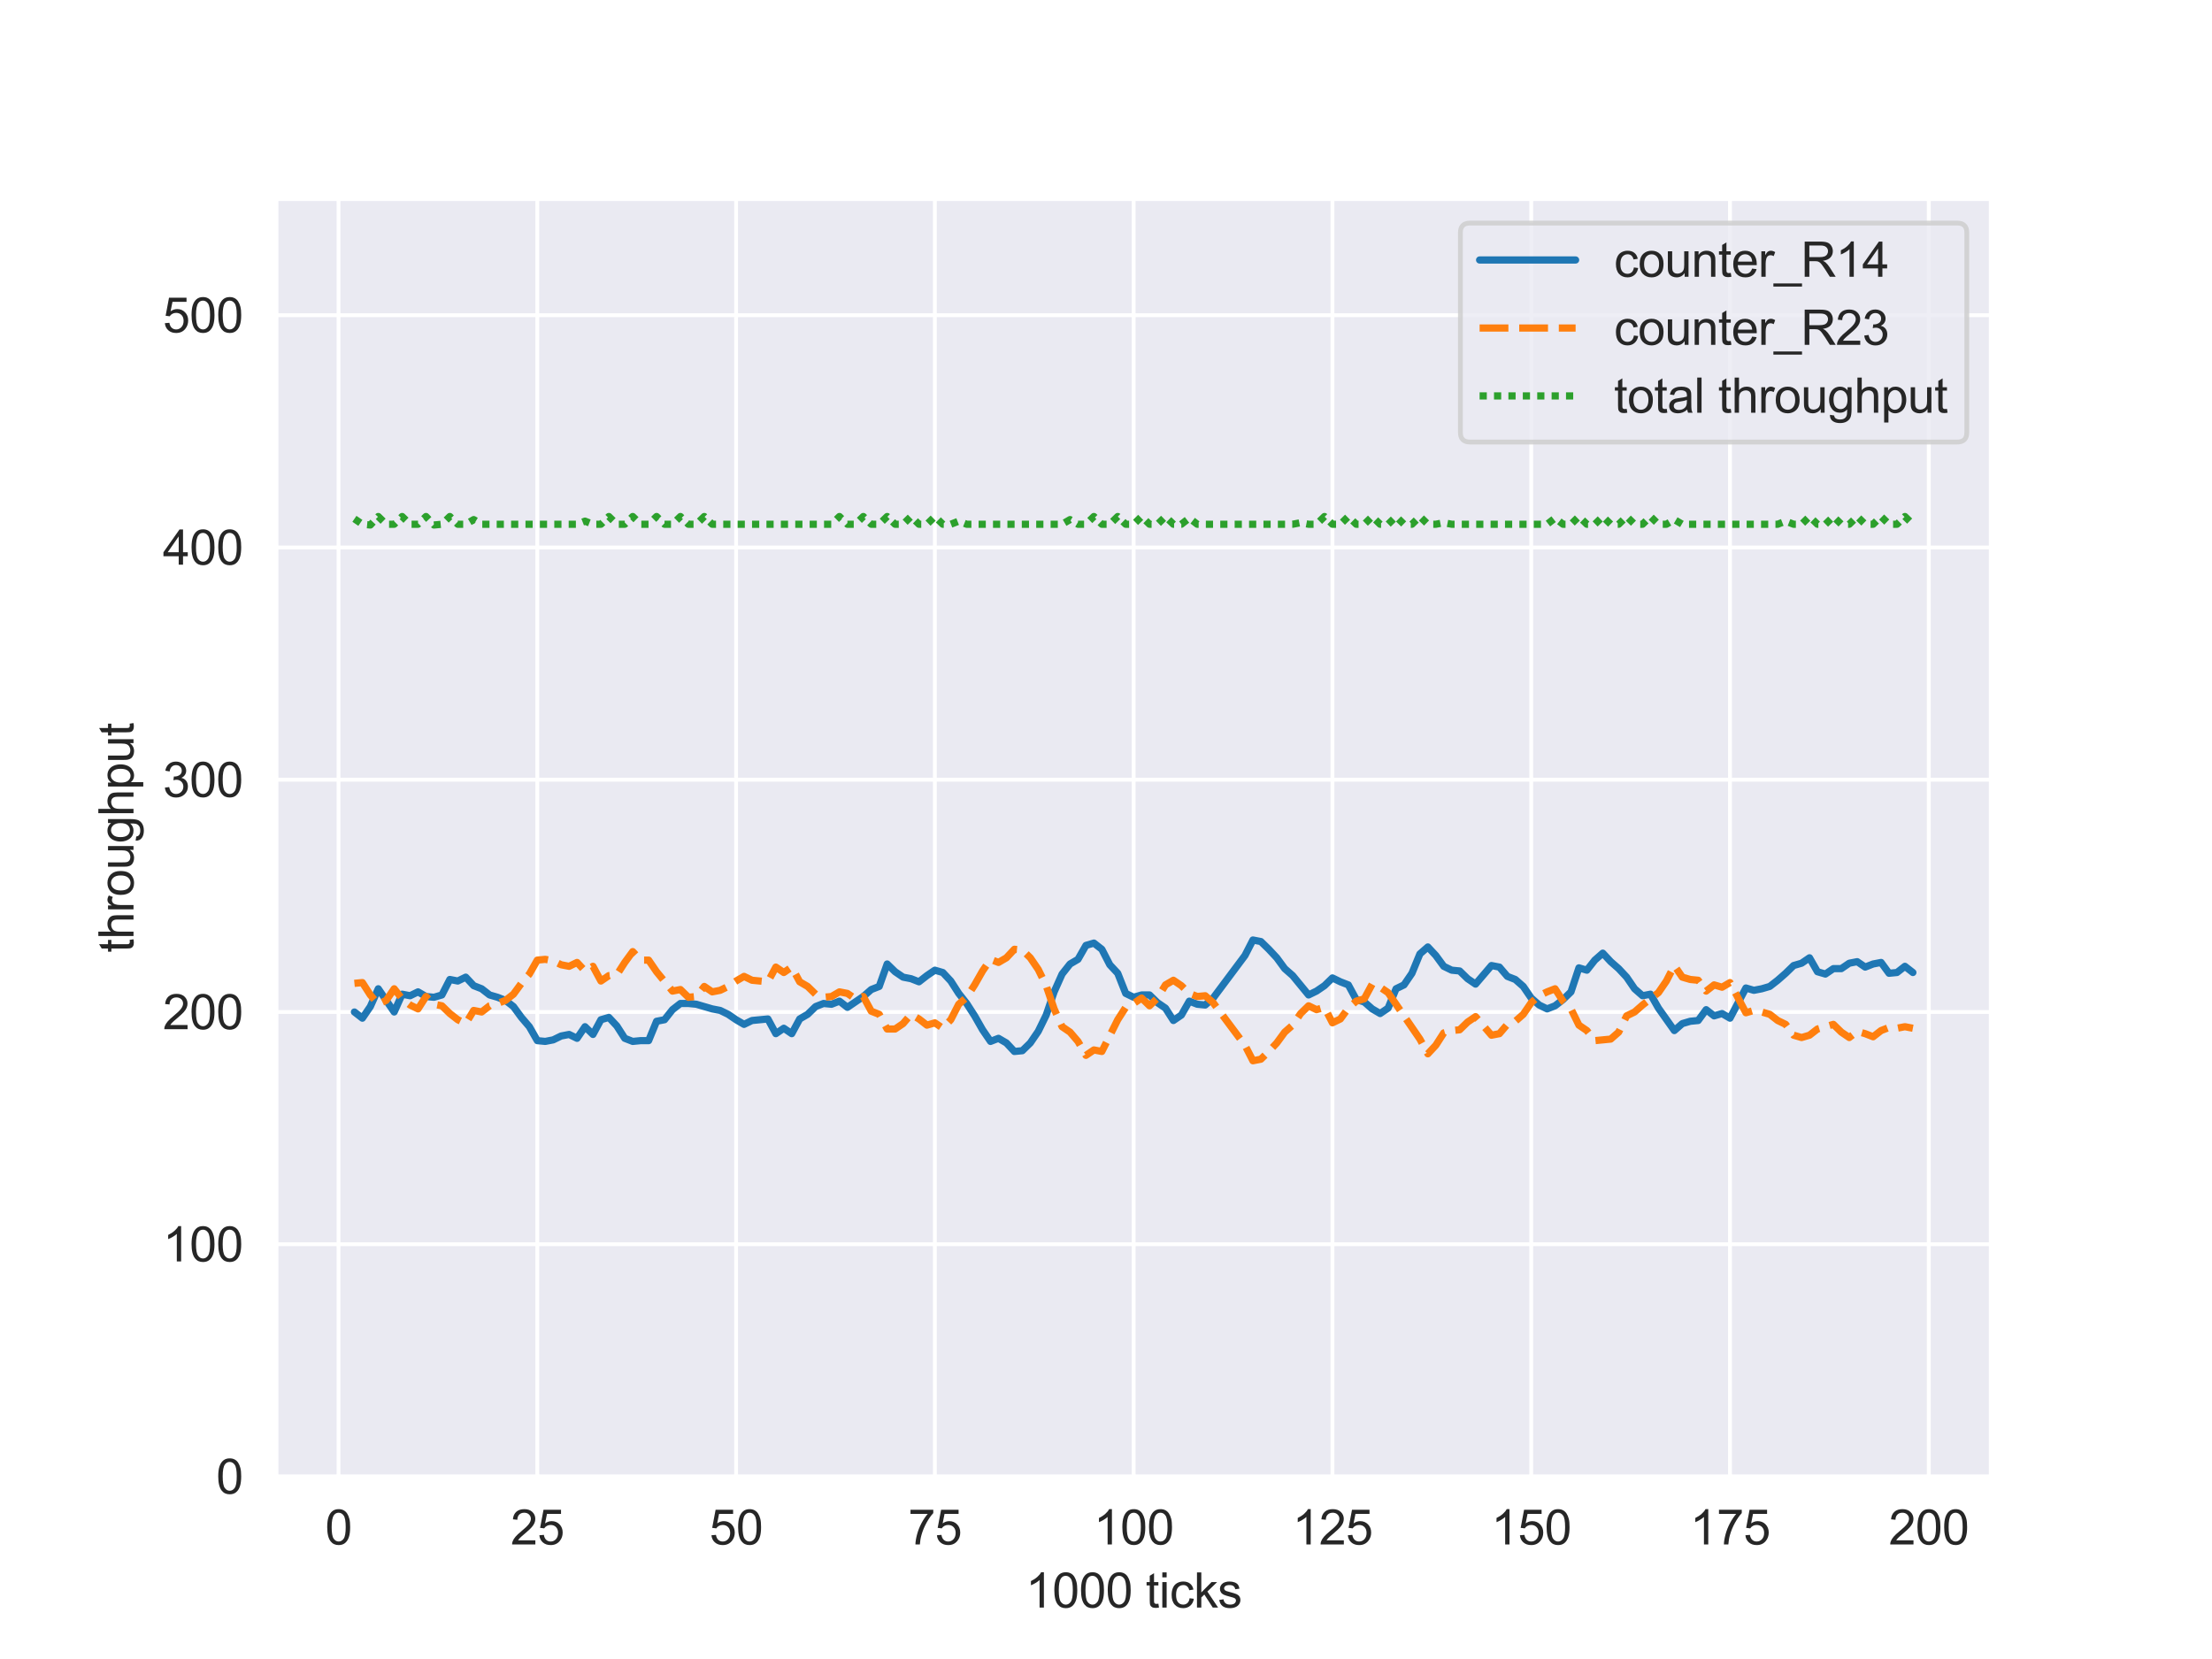 <?xml version="1.0" encoding="utf-8" standalone="no"?>
<!DOCTYPE svg PUBLIC "-//W3C//DTD SVG 1.1//EN"
  "http://www.w3.org/Graphics/SVG/1.1/DTD/svg11.dtd">
<svg xmlns:xlink="http://www.w3.org/1999/xlink" width="460.8pt" height="345.6pt" viewBox="0 0 460.8 345.6" xmlns="http://www.w3.org/2000/svg" version="1.1">
 <defs>
  <style type="text/css">*{stroke-linejoin: round; stroke-linecap: butt}</style>
 </defs>
 <g id="figure_1">
  <g id="patch_1">
   <path d="M 0 345.6 
L 460.8 345.6 
L 460.8 0 
L 0 0 
z
" style="fill: #ffffff"/>
  </g>
  <g id="axes_1">
   <g id="patch_2">
    <path d="M 57.6 307.584 
L 414.72 307.584 
L 414.72 41.472 
L 57.6 41.472 
z
" style="fill: #eaeaf2"/>
   </g>
   <g id="matplotlib.axis_1">
    <g id="xtick_1">
     <g id="line2d_1">
      <path d="M 70.52 307.584 
L 70.52 41.472 
" clip-path="url(#p581c835468)" style="fill: none; stroke: #ffffff; stroke-width: 0.8; stroke-linecap: round"/>
     </g>
     <g id="text_1">
      <!-- 0 -->
      <g style="fill: #262626" transform="translate(67.739 321.742) scale(0.1 -0.1)">
       <defs>
        <path id="ArialMT-30" d="M 266 2259 
Q 266 3072 433 3567 
Q 600 4063 929 4331 
Q 1259 4600 1759 4600 
Q 2128 4600 2406 4451 
Q 2684 4303 2865 4023 
Q 3047 3744 3150 3342 
Q 3253 2941 3253 2259 
Q 3253 1453 3087 958 
Q 2922 463 2592 192 
Q 2263 -78 1759 -78 
Q 1097 -78 719 397 
Q 266 969 266 2259 
z
M 844 2259 
Q 844 1131 1108 757 
Q 1372 384 1759 384 
Q 2147 384 2411 759 
Q 2675 1134 2675 2259 
Q 2675 3391 2411 3762 
Q 2147 4134 1753 4134 
Q 1366 4134 1134 3806 
Q 844 3388 844 2259 
z
" transform="scale(0.016)"/>
       </defs>
       <use xlink:href="#ArialMT-30"/>
      </g>
     </g>
    </g>
    <g id="xtick_2">
     <g id="line2d_2">
      <path d="M 111.93 307.584 
L 111.93 41.472 
" clip-path="url(#p581c835468)" style="fill: none; stroke: #ffffff; stroke-width: 0.8; stroke-linecap: round"/>
     </g>
     <g id="text_2">
      <!-- 25 -->
      <g style="fill: #262626" transform="translate(106.369 321.742) scale(0.1 -0.1)">
       <defs>
        <path id="ArialMT-32" d="M 3222 541 
L 3222 0 
L 194 0 
Q 188 203 259 391 
Q 375 700 629 1000 
Q 884 1300 1366 1694 
Q 2113 2306 2375 2664 
Q 2638 3022 2638 3341 
Q 2638 3675 2398 3904 
Q 2159 4134 1775 4134 
Q 1369 4134 1125 3890 
Q 881 3647 878 3216 
L 300 3275 
Q 359 3922 746 4261 
Q 1134 4600 1788 4600 
Q 2447 4600 2831 4234 
Q 3216 3869 3216 3328 
Q 3216 3053 3103 2787 
Q 2991 2522 2730 2228 
Q 2469 1934 1863 1422 
Q 1356 997 1212 845 
Q 1069 694 975 541 
L 3222 541 
z
" transform="scale(0.016)"/>
        <path id="ArialMT-35" d="M 266 1200 
L 856 1250 
Q 922 819 1161 601 
Q 1400 384 1738 384 
Q 2144 384 2425 690 
Q 2706 997 2706 1503 
Q 2706 1984 2436 2262 
Q 2166 2541 1728 2541 
Q 1456 2541 1237 2417 
Q 1019 2294 894 2097 
L 366 2166 
L 809 4519 
L 3088 4519 
L 3088 3981 
L 1259 3981 
L 1013 2750 
Q 1425 3038 1878 3038 
Q 2478 3038 2890 2622 
Q 3303 2206 3303 1553 
Q 3303 931 2941 478 
Q 2500 -78 1738 -78 
Q 1113 -78 717 272 
Q 322 622 266 1200 
z
" transform="scale(0.016)"/>
       </defs>
       <use xlink:href="#ArialMT-32"/>
       <use xlink:href="#ArialMT-35" x="55.615"/>
      </g>
     </g>
    </g>
    <g id="xtick_3">
     <g id="line2d_3">
      <path d="M 153.34 307.584 
L 153.34 41.472 
" clip-path="url(#p581c835468)" style="fill: none; stroke: #ffffff; stroke-width: 0.8; stroke-linecap: round"/>
     </g>
     <g id="text_3">
      <!-- 50 -->
      <g style="fill: #262626" transform="translate(147.779 321.742) scale(0.1 -0.1)">
       <use xlink:href="#ArialMT-35"/>
       <use xlink:href="#ArialMT-30" x="55.615"/>
      </g>
     </g>
    </g>
    <g id="xtick_4">
     <g id="line2d_4">
      <path d="M 194.75 307.584 
L 194.75 41.472 
" clip-path="url(#p581c835468)" style="fill: none; stroke: #ffffff; stroke-width: 0.8; stroke-linecap: round"/>
     </g>
     <g id="text_4">
      <!-- 75 -->
      <g style="fill: #262626" transform="translate(189.189 321.742) scale(0.1 -0.1)">
       <defs>
        <path id="ArialMT-37" d="M 303 3981 
L 303 4522 
L 3269 4522 
L 3269 4084 
Q 2831 3619 2401 2847 
Q 1972 2075 1738 1259 
Q 1569 684 1522 0 
L 944 0 
Q 953 541 1156 1306 
Q 1359 2072 1739 2783 
Q 2119 3494 2547 3981 
L 303 3981 
z
" transform="scale(0.016)"/>
       </defs>
       <use xlink:href="#ArialMT-37"/>
       <use xlink:href="#ArialMT-35" x="55.615"/>
      </g>
     </g>
    </g>
    <g id="xtick_5">
     <g id="line2d_5">
      <path d="M 236.16 307.584 
L 236.16 41.472 
" clip-path="url(#p581c835468)" style="fill: none; stroke: #ffffff; stroke-width: 0.8; stroke-linecap: round"/>
     </g>
     <g id="text_5">
      <!-- 100 -->
      <g style="fill: #262626" transform="translate(227.819 321.742) scale(0.1 -0.1)">
       <defs>
        <path id="ArialMT-31" d="M 2384 0 
L 1822 0 
L 1822 3584 
Q 1619 3391 1289 3197 
Q 959 3003 697 2906 
L 697 3450 
Q 1169 3672 1522 3987 
Q 1875 4303 2022 4600 
L 2384 4600 
L 2384 0 
z
" transform="scale(0.016)"/>
       </defs>
       <use xlink:href="#ArialMT-31"/>
       <use xlink:href="#ArialMT-30" x="55.615"/>
       <use xlink:href="#ArialMT-30" x="111.23"/>
      </g>
     </g>
    </g>
    <g id="xtick_6">
     <g id="line2d_6">
      <path d="M 277.57 307.584 
L 277.57 41.472 
" clip-path="url(#p581c835468)" style="fill: none; stroke: #ffffff; stroke-width: 0.8; stroke-linecap: round"/>
     </g>
     <g id="text_6">
      <!-- 125 -->
      <g style="fill: #262626" transform="translate(269.229 321.742) scale(0.1 -0.1)">
       <use xlink:href="#ArialMT-31"/>
       <use xlink:href="#ArialMT-32" x="55.615"/>
       <use xlink:href="#ArialMT-35" x="111.23"/>
      </g>
     </g>
    </g>
    <g id="xtick_7">
     <g id="line2d_7">
      <path d="M 318.98 307.584 
L 318.98 41.472 
" clip-path="url(#p581c835468)" style="fill: none; stroke: #ffffff; stroke-width: 0.8; stroke-linecap: round"/>
     </g>
     <g id="text_7">
      <!-- 150 -->
      <g style="fill: #262626" transform="translate(310.639 321.742) scale(0.1 -0.1)">
       <use xlink:href="#ArialMT-31"/>
       <use xlink:href="#ArialMT-35" x="55.615"/>
       <use xlink:href="#ArialMT-30" x="111.23"/>
      </g>
     </g>
    </g>
    <g id="xtick_8">
     <g id="line2d_8">
      <path d="M 360.39 307.584 
L 360.39 41.472 
" clip-path="url(#p581c835468)" style="fill: none; stroke: #ffffff; stroke-width: 0.8; stroke-linecap: round"/>
     </g>
     <g id="text_8">
      <!-- 175 -->
      <g style="fill: #262626" transform="translate(352.049 321.742) scale(0.1 -0.1)">
       <use xlink:href="#ArialMT-31"/>
       <use xlink:href="#ArialMT-37" x="55.615"/>
       <use xlink:href="#ArialMT-35" x="111.23"/>
      </g>
     </g>
    </g>
    <g id="xtick_9">
     <g id="line2d_9">
      <path d="M 401.8 307.584 
L 401.8 41.472 
" clip-path="url(#p581c835468)" style="fill: none; stroke: #ffffff; stroke-width: 0.8; stroke-linecap: round"/>
     </g>
     <g id="text_9">
      <!-- 200 -->
      <g style="fill: #262626" transform="translate(393.459 321.742) scale(0.1 -0.1)">
       <use xlink:href="#ArialMT-32"/>
       <use xlink:href="#ArialMT-30" x="55.615"/>
       <use xlink:href="#ArialMT-30" x="111.23"/>
      </g>
     </g>
    </g>
    <g id="text_10">
     <!-- 1000 ticks -->
     <g style="fill: #262626" transform="translate(213.649 334.887) scale(0.1 -0.1)">
      <defs>
       <path id="ArialMT-20" transform="scale(0.016)"/>
       <path id="ArialMT-74" d="M 1650 503 
L 1731 6 
Q 1494 -44 1306 -44 
Q 1000 -44 831 53 
Q 663 150 594 308 
Q 525 466 525 972 
L 525 2881 
L 113 2881 
L 113 3319 
L 525 3319 
L 525 4141 
L 1084 4478 
L 1084 3319 
L 1650 3319 
L 1650 2881 
L 1084 2881 
L 1084 941 
Q 1084 700 1114 631 
Q 1144 563 1211 522 
Q 1278 481 1403 481 
Q 1497 481 1650 503 
z
" transform="scale(0.016)"/>
       <path id="ArialMT-69" d="M 425 3934 
L 425 4581 
L 988 4581 
L 988 3934 
L 425 3934 
z
M 425 0 
L 425 3319 
L 988 3319 
L 988 0 
L 425 0 
z
" transform="scale(0.016)"/>
       <path id="ArialMT-63" d="M 2588 1216 
L 3141 1144 
Q 3050 572 2676 248 
Q 2303 -75 1759 -75 
Q 1078 -75 664 370 
Q 250 816 250 1647 
Q 250 2184 428 2587 
Q 606 2991 970 3192 
Q 1334 3394 1763 3394 
Q 2303 3394 2647 3120 
Q 2991 2847 3088 2344 
L 2541 2259 
Q 2463 2594 2264 2762 
Q 2066 2931 1784 2931 
Q 1359 2931 1093 2626 
Q 828 2322 828 1663 
Q 828 994 1084 691 
Q 1341 388 1753 388 
Q 2084 388 2306 591 
Q 2528 794 2588 1216 
z
" transform="scale(0.016)"/>
       <path id="ArialMT-6b" d="M 425 0 
L 425 4581 
L 988 4581 
L 988 1969 
L 2319 3319 
L 3047 3319 
L 1778 2088 
L 3175 0 
L 2481 0 
L 1384 1697 
L 988 1316 
L 988 0 
L 425 0 
z
" transform="scale(0.016)"/>
       <path id="ArialMT-73" d="M 197 991 
L 753 1078 
Q 800 744 1014 566 
Q 1228 388 1613 388 
Q 2000 388 2187 545 
Q 2375 703 2375 916 
Q 2375 1106 2209 1216 
Q 2094 1291 1634 1406 
Q 1016 1563 777 1677 
Q 538 1791 414 1992 
Q 291 2194 291 2438 
Q 291 2659 392 2848 
Q 494 3038 669 3163 
Q 800 3259 1026 3326 
Q 1253 3394 1513 3394 
Q 1903 3394 2198 3281 
Q 2494 3169 2634 2976 
Q 2775 2784 2828 2463 
L 2278 2388 
Q 2241 2644 2061 2787 
Q 1881 2931 1553 2931 
Q 1166 2931 1000 2803 
Q 834 2675 834 2503 
Q 834 2394 903 2306 
Q 972 2216 1119 2156 
Q 1203 2125 1616 2013 
Q 2213 1853 2448 1751 
Q 2684 1650 2818 1456 
Q 2953 1263 2953 975 
Q 2953 694 2789 445 
Q 2625 197 2315 61 
Q 2006 -75 1616 -75 
Q 969 -75 630 194 
Q 291 463 197 991 
z
" transform="scale(0.016)"/>
      </defs>
      <use xlink:href="#ArialMT-31"/>
      <use xlink:href="#ArialMT-30" x="55.615"/>
      <use xlink:href="#ArialMT-30" x="111.23"/>
      <use xlink:href="#ArialMT-30" x="166.846"/>
      <use xlink:href="#ArialMT-20" x="222.461"/>
      <use xlink:href="#ArialMT-74" x="250.244"/>
      <use xlink:href="#ArialMT-69" x="278.027"/>
      <use xlink:href="#ArialMT-63" x="300.244"/>
      <use xlink:href="#ArialMT-6b" x="350.244"/>
      <use xlink:href="#ArialMT-73" x="400.244"/>
     </g>
    </g>
   </g>
   <g id="matplotlib.axis_2">
    <g id="ytick_1">
     <g id="line2d_10">
      <path d="M 57.6 307.584 
L 414.72 307.584 
" clip-path="url(#p581c835468)" style="fill: none; stroke: #ffffff; stroke-width: 0.8; stroke-linecap: round"/>
     </g>
     <g id="text_11">
      <!-- 0 -->
      <g style="fill: #262626" transform="translate(45.039 311.163) scale(0.1 -0.1)">
       <use xlink:href="#ArialMT-30"/>
      </g>
     </g>
    </g>
    <g id="ytick_2">
     <g id="line2d_11">
      <path d="M 57.6 259.2 
L 414.72 259.2 
" clip-path="url(#p581c835468)" style="fill: none; stroke: #ffffff; stroke-width: 0.8; stroke-linecap: round"/>
     </g>
     <g id="text_12">
      <!-- 100 -->
      <g style="fill: #262626" transform="translate(33.917 262.779) scale(0.1 -0.1)">
       <use xlink:href="#ArialMT-31"/>
       <use xlink:href="#ArialMT-30" x="55.615"/>
       <use xlink:href="#ArialMT-30" x="111.23"/>
      </g>
     </g>
    </g>
    <g id="ytick_3">
     <g id="line2d_12">
      <path d="M 57.6 210.816 
L 414.72 210.816 
" clip-path="url(#p581c835468)" style="fill: none; stroke: #ffffff; stroke-width: 0.8; stroke-linecap: round"/>
     </g>
     <g id="text_13">
      <!-- 200 -->
      <g style="fill: #262626" transform="translate(33.917 214.395) scale(0.1 -0.1)">
       <use xlink:href="#ArialMT-32"/>
       <use xlink:href="#ArialMT-30" x="55.615"/>
       <use xlink:href="#ArialMT-30" x="111.23"/>
      </g>
     </g>
    </g>
    <g id="ytick_4">
     <g id="line2d_13">
      <path d="M 57.6 162.432 
L 414.72 162.432 
" clip-path="url(#p581c835468)" style="fill: none; stroke: #ffffff; stroke-width: 0.8; stroke-linecap: round"/>
     </g>
     <g id="text_14">
      <!-- 300 -->
      <g style="fill: #262626" transform="translate(33.917 166.011) scale(0.1 -0.1)">
       <defs>
        <path id="ArialMT-33" d="M 269 1209 
L 831 1284 
Q 928 806 1161 595 
Q 1394 384 1728 384 
Q 2125 384 2398 659 
Q 2672 934 2672 1341 
Q 2672 1728 2419 1979 
Q 2166 2231 1775 2231 
Q 1616 2231 1378 2169 
L 1441 2663 
Q 1497 2656 1531 2656 
Q 1891 2656 2178 2843 
Q 2466 3031 2466 3422 
Q 2466 3731 2256 3934 
Q 2047 4138 1716 4138 
Q 1388 4138 1169 3931 
Q 950 3725 888 3313 
L 325 3413 
Q 428 3978 793 4289 
Q 1159 4600 1703 4600 
Q 2078 4600 2393 4439 
Q 2709 4278 2876 4000 
Q 3044 3722 3044 3409 
Q 3044 3113 2884 2869 
Q 2725 2625 2413 2481 
Q 2819 2388 3044 2092 
Q 3269 1797 3269 1353 
Q 3269 753 2831 336 
Q 2394 -81 1725 -81 
Q 1122 -81 723 278 
Q 325 638 269 1209 
z
" transform="scale(0.016)"/>
       </defs>
       <use xlink:href="#ArialMT-33"/>
       <use xlink:href="#ArialMT-30" x="55.615"/>
       <use xlink:href="#ArialMT-30" x="111.23"/>
      </g>
     </g>
    </g>
    <g id="ytick_5">
     <g id="line2d_14">
      <path d="M 57.6 114.048 
L 414.72 114.048 
" clip-path="url(#p581c835468)" style="fill: none; stroke: #ffffff; stroke-width: 0.8; stroke-linecap: round"/>
     </g>
     <g id="text_15">
      <!-- 400 -->
      <g style="fill: #262626" transform="translate(33.917 117.627) scale(0.1 -0.1)">
       <defs>
        <path id="ArialMT-34" d="M 2069 0 
L 2069 1097 
L 81 1097 
L 81 1613 
L 2172 4581 
L 2631 4581 
L 2631 1613 
L 3250 1613 
L 3250 1097 
L 2631 1097 
L 2631 0 
L 2069 0 
z
M 2069 1613 
L 2069 3678 
L 634 1613 
L 2069 1613 
z
" transform="scale(0.016)"/>
       </defs>
       <use xlink:href="#ArialMT-34"/>
       <use xlink:href="#ArialMT-30" x="55.615"/>
       <use xlink:href="#ArialMT-30" x="111.23"/>
      </g>
     </g>
    </g>
    <g id="ytick_6">
     <g id="line2d_15">
      <path d="M 57.6 65.664 
L 414.72 65.664 
" clip-path="url(#p581c835468)" style="fill: none; stroke: #ffffff; stroke-width: 0.8; stroke-linecap: round"/>
     </g>
     <g id="text_16">
      <!-- 500 -->
      <g style="fill: #262626" transform="translate(33.917 69.243) scale(0.1 -0.1)">
       <use xlink:href="#ArialMT-35"/>
       <use xlink:href="#ArialMT-30" x="55.615"/>
       <use xlink:href="#ArialMT-30" x="111.23"/>
      </g>
     </g>
    </g>
    <g id="text_17">
     <!-- throughput -->
     <g style="fill: #262626" transform="translate(27.812 198.434) rotate(-90) scale(0.1 -0.1)">
      <defs>
       <path id="ArialMT-68" d="M 422 0 
L 422 4581 
L 984 4581 
L 984 2938 
Q 1378 3394 1978 3394 
Q 2347 3394 2619 3248 
Q 2891 3103 3008 2847 
Q 3125 2591 3125 2103 
L 3125 0 
L 2563 0 
L 2563 2103 
Q 2563 2525 2380 2717 
Q 2197 2909 1863 2909 
Q 1613 2909 1392 2779 
Q 1172 2650 1078 2428 
Q 984 2206 984 1816 
L 984 0 
L 422 0 
z
" transform="scale(0.016)"/>
       <path id="ArialMT-72" d="M 416 0 
L 416 3319 
L 922 3319 
L 922 2816 
Q 1116 3169 1280 3281 
Q 1444 3394 1641 3394 
Q 1925 3394 2219 3213 
L 2025 2691 
Q 1819 2813 1613 2813 
Q 1428 2813 1281 2702 
Q 1134 2591 1072 2394 
Q 978 2094 978 1738 
L 978 0 
L 416 0 
z
" transform="scale(0.016)"/>
       <path id="ArialMT-6f" d="M 213 1659 
Q 213 2581 725 3025 
Q 1153 3394 1769 3394 
Q 2453 3394 2887 2945 
Q 3322 2497 3322 1706 
Q 3322 1066 3130 698 
Q 2938 331 2570 128 
Q 2203 -75 1769 -75 
Q 1072 -75 642 372 
Q 213 819 213 1659 
z
M 791 1659 
Q 791 1022 1069 705 
Q 1347 388 1769 388 
Q 2188 388 2466 706 
Q 2744 1025 2744 1678 
Q 2744 2294 2464 2611 
Q 2184 2928 1769 2928 
Q 1347 2928 1069 2612 
Q 791 2297 791 1659 
z
" transform="scale(0.016)"/>
       <path id="ArialMT-75" d="M 2597 0 
L 2597 488 
Q 2209 -75 1544 -75 
Q 1250 -75 995 37 
Q 741 150 617 320 
Q 494 491 444 738 
Q 409 903 409 1263 
L 409 3319 
L 972 3319 
L 972 1478 
Q 972 1038 1006 884 
Q 1059 663 1231 536 
Q 1403 409 1656 409 
Q 1909 409 2131 539 
Q 2353 669 2445 892 
Q 2538 1116 2538 1541 
L 2538 3319 
L 3100 3319 
L 3100 0 
L 2597 0 
z
" transform="scale(0.016)"/>
       <path id="ArialMT-67" d="M 319 -275 
L 866 -356 
Q 900 -609 1056 -725 
Q 1266 -881 1628 -881 
Q 2019 -881 2231 -725 
Q 2444 -569 2519 -288 
Q 2563 -116 2559 434 
Q 2191 0 1641 0 
Q 956 0 581 494 
Q 206 988 206 1678 
Q 206 2153 378 2554 
Q 550 2956 876 3175 
Q 1203 3394 1644 3394 
Q 2231 3394 2613 2919 
L 2613 3319 
L 3131 3319 
L 3131 450 
Q 3131 -325 2973 -648 
Q 2816 -972 2473 -1159 
Q 2131 -1347 1631 -1347 
Q 1038 -1347 672 -1080 
Q 306 -813 319 -275 
z
M 784 1719 
Q 784 1066 1043 766 
Q 1303 466 1694 466 
Q 2081 466 2343 764 
Q 2606 1063 2606 1700 
Q 2606 2309 2336 2618 
Q 2066 2928 1684 2928 
Q 1309 2928 1046 2623 
Q 784 2319 784 1719 
z
" transform="scale(0.016)"/>
       <path id="ArialMT-70" d="M 422 -1272 
L 422 3319 
L 934 3319 
L 934 2888 
Q 1116 3141 1344 3267 
Q 1572 3394 1897 3394 
Q 2322 3394 2647 3175 
Q 2972 2956 3137 2557 
Q 3303 2159 3303 1684 
Q 3303 1175 3120 767 
Q 2938 359 2589 142 
Q 2241 -75 1856 -75 
Q 1575 -75 1351 44 
Q 1128 163 984 344 
L 984 -1272 
L 422 -1272 
z
M 931 1641 
Q 931 1000 1190 694 
Q 1450 388 1819 388 
Q 2194 388 2461 705 
Q 2728 1022 2728 1688 
Q 2728 2322 2467 2637 
Q 2206 2953 1844 2953 
Q 1484 2953 1207 2617 
Q 931 2281 931 1641 
z
" transform="scale(0.016)"/>
      </defs>
      <use xlink:href="#ArialMT-74"/>
      <use xlink:href="#ArialMT-68" x="27.783"/>
      <use xlink:href="#ArialMT-72" x="83.398"/>
      <use xlink:href="#ArialMT-6f" x="116.699"/>
      <use xlink:href="#ArialMT-75" x="172.314"/>
      <use xlink:href="#ArialMT-67" x="227.93"/>
      <use xlink:href="#ArialMT-68" x="283.545"/>
      <use xlink:href="#ArialMT-70" x="339.16"/>
      <use xlink:href="#ArialMT-75" x="394.775"/>
      <use xlink:href="#ArialMT-74" x="450.391"/>
     </g>
    </g>
   </g>
   <g id="PolyCollection_1"/>
   <g id="PolyCollection_2"/>
   <g id="PolyCollection_3"/>
   <g id="line2d_16">
    <path d="M 73.833 210.816 
L 75.489 212.106 
L 77.146 209.687 
L 78.802 205.978 
L 82.115 210.816 
L 83.771 207.107 
L 85.428 207.429 
L 87.084 206.623 
L 88.74 207.59 
L 90.397 207.752 
L 92.053 207.268 
L 93.71 204.042 
L 95.366 204.365 
L 97.022 203.558 
L 98.679 205.332 
L 100.335 205.978 
L 101.992 207.268 
L 103.648 207.752 
L 105.304 208.397 
L 106.961 209.687 
L 108.617 211.945 
L 110.274 213.88 
L 111.93 216.783 
L 113.586 216.945 
L 115.243 216.622 
L 116.899 215.816 
L 118.556 215.493 
L 120.212 216.3 
L 121.868 213.88 
L 123.525 215.493 
L 125.181 212.429 
L 126.838 211.945 
L 128.494 213.719 
L 130.15 216.3 
L 131.807 216.945 
L 133.463 216.783 
L 135.12 216.783 
L 136.776 212.751 
L 138.432 212.429 
L 140.089 210.332 
L 141.745 209.042 
L 143.402 209.042 
L 145.058 209.203 
L 148.371 210.171 
L 150.027 210.493 
L 151.684 211.3 
L 153.34 212.429 
L 154.996 213.396 
L 156.653 212.59 
L 159.966 212.268 
L 161.622 215.332 
L 163.278 214.203 
L 164.935 215.332 
L 166.591 212.268 
L 168.248 211.3 
L 169.904 209.687 
L 171.56 209.042 
L 173.217 209.203 
L 174.873 208.558 
L 176.53 209.848 
L 179.842 207.59 
L 181.499 206.139 
L 183.155 205.494 
L 184.812 200.817 
L 186.468 202.429 
L 188.124 203.558 
L 189.781 203.881 
L 191.437 204.526 
L 193.094 203.236 
L 194.75 202.107 
L 196.406 202.591 
L 198.063 204.365 
L 199.719 206.945 
L 201.376 209.042 
L 203.032 211.622 
L 204.688 214.525 
L 206.345 216.945 
L 208.001 216.3 
L 209.658 217.267 
L 211.314 219.041 
L 212.97 218.88 
L 214.627 217.267 
L 216.283 214.848 
L 217.94 211.461 
L 219.596 206.623 
L 221.252 202.913 
L 222.909 200.817 
L 224.565 199.849 
L 226.222 196.946 
L 227.878 196.462 
L 229.534 197.752 
L 231.191 200.978 
L 232.847 202.752 
L 234.504 206.945 
L 236.16 207.752 
L 237.816 207.268 
L 239.473 207.268 
L 241.129 208.881 
L 242.786 210.01 
L 244.442 212.59 
L 246.098 211.461 
L 247.755 208.558 
L 249.411 209.203 
L 251.068 209.364 
L 252.724 207.913 
L 259.35 199.043 
L 261.006 195.817 
L 262.662 196.14 
L 264.319 197.752 
L 265.975 199.526 
L 267.632 201.784 
L 269.288 203.236 
L 272.601 207.268 
L 274.257 206.461 
L 275.914 205.332 
L 277.57 203.72 
L 279.226 204.526 
L 280.883 205.171 
L 282.539 208.236 
L 284.196 208.719 
L 285.852 210.171 
L 287.508 211.139 
L 289.165 210.01 
L 290.821 205.978 
L 292.478 205.171 
L 294.134 202.752 
L 295.79 198.72 
L 297.447 197.268 
L 299.103 199.043 
L 300.76 201.3 
L 302.416 202.107 
L 304.072 202.268 
L 305.729 203.881 
L 307.385 205.01 
L 310.698 201.139 
L 312.354 201.462 
L 314.011 203.397 
L 315.667 204.042 
L 317.324 205.494 
L 318.98 207.913 
L 320.636 209.364 
L 322.293 210.171 
L 323.949 209.526 
L 325.606 208.236 
L 327.262 206.623 
L 328.918 201.623 
L 330.575 202.107 
L 332.231 200.01 
L 333.888 198.559 
L 335.544 200.333 
L 337.2 201.784 
L 338.857 203.558 
L 340.513 205.978 
L 342.17 207.429 
L 343.826 207.107 
L 345.482 210.01 
L 348.795 214.687 
L 350.452 213.235 
L 352.108 212.751 
L 353.764 212.59 
L 355.421 210.332 
L 357.077 211.622 
L 358.734 211.139 
L 360.39 212.106 
L 363.703 205.816 
L 365.359 206.3 
L 367.016 205.978 
L 368.672 205.494 
L 370.328 204.204 
L 371.985 202.752 
L 373.641 201.139 
L 375.298 200.655 
L 376.954 199.526 
L 378.61 202.429 
L 380.267 202.913 
L 381.923 201.784 
L 383.58 201.784 
L 385.236 200.655 
L 386.892 200.333 
L 388.549 201.462 
L 390.205 200.817 
L 391.862 200.494 
L 393.518 202.752 
L 395.174 202.591 
L 396.831 201.3 
L 398.487 202.591 
L 398.487 202.591 
" clip-path="url(#p581c835468)" style="fill: none; stroke: #1f77b4; stroke-width: 1.5; stroke-linecap: round"/>
   </g>
   <g id="line2d_17">
    <path d="M 73.833 204.849 
L 75.489 204.687 
L 77.146 207.268 
L 78.802 209.203 
L 80.458 208.397 
L 82.115 205.978 
L 83.771 208.074 
L 85.428 209.364 
L 87.084 210.171 
L 88.74 207.59 
L 90.397 209.203 
L 92.053 209.526 
L 93.71 211.139 
L 95.366 212.429 
L 97.022 213.235 
L 98.679 210.493 
L 100.335 210.816 
L 101.992 209.526 
L 103.648 209.042 
L 105.304 208.397 
L 106.961 207.107 
L 108.617 204.849 
L 110.274 202.913 
L 111.93 200.01 
L 113.586 199.849 
L 115.243 200.172 
L 116.899 200.978 
L 118.556 201.3 
L 120.212 200.494 
L 121.868 202.268 
L 123.525 201.3 
L 125.181 204.365 
L 126.838 203.236 
L 128.494 203.075 
L 130.15 200.494 
L 131.807 198.236 
L 133.463 200.01 
L 135.12 200.01 
L 136.776 202.429 
L 140.089 206.461 
L 141.745 206.139 
L 143.402 207.752 
L 145.058 207.59 
L 146.714 205.494 
L 148.371 206.623 
L 150.027 206.3 
L 151.684 205.494 
L 153.34 204.365 
L 154.996 203.397 
L 156.653 204.204 
L 159.966 204.526 
L 161.622 201.462 
L 163.278 202.591 
L 164.935 201.462 
L 166.591 204.526 
L 168.248 205.494 
L 169.904 207.107 
L 171.56 207.752 
L 173.217 207.59 
L 174.873 206.623 
L 176.53 206.945 
L 178.186 208.074 
L 179.842 207.59 
L 181.499 210.655 
L 183.155 211.3 
L 184.812 214.364 
L 186.468 214.364 
L 188.124 213.235 
L 189.781 211.3 
L 191.437 212.268 
L 193.094 213.558 
L 194.75 213.074 
L 196.406 214.203 
L 198.063 212.429 
L 199.719 209.203 
L 201.376 207.752 
L 203.032 205.171 
L 204.688 202.268 
L 206.345 199.849 
L 208.001 200.494 
L 209.658 199.526 
L 211.314 197.752 
L 212.97 197.914 
L 214.627 199.526 
L 216.283 201.946 
L 217.94 205.332 
L 219.596 210.171 
L 221.252 213.88 
L 222.909 215.009 
L 224.565 216.945 
L 226.222 219.848 
L 227.878 218.719 
L 229.534 219.041 
L 232.847 212.429 
L 234.504 209.848 
L 236.16 209.042 
L 237.816 207.913 
L 239.473 209.526 
L 241.129 207.913 
L 242.786 205.171 
L 244.442 204.204 
L 246.098 205.332 
L 247.755 206.945 
L 249.411 207.59 
L 251.068 207.429 
L 252.724 208.881 
L 259.35 217.751 
L 261.006 220.977 
L 262.662 220.654 
L 264.319 219.041 
L 265.975 217.267 
L 267.632 215.009 
L 269.288 213.558 
L 270.944 211.139 
L 272.601 209.526 
L 274.257 210.332 
L 275.914 209.848 
L 277.57 213.074 
L 279.226 212.268 
L 280.883 210.01 
L 282.539 208.558 
L 284.196 208.074 
L 285.852 205.01 
L 287.508 205.655 
L 289.165 206.784 
L 295.79 216.461 
L 297.447 219.525 
L 299.103 217.751 
L 300.76 215.171 
L 302.416 214.687 
L 304.072 214.525 
L 305.729 212.913 
L 307.385 211.784 
L 310.698 215.654 
L 312.354 215.332 
L 314.011 213.396 
L 315.667 212.751 
L 317.324 211.3 
L 318.98 208.881 
L 320.636 207.429 
L 322.293 206.623 
L 323.949 205.978 
L 325.606 208.558 
L 327.262 210.171 
L 328.918 213.558 
L 330.575 214.687 
L 332.231 216.783 
L 335.544 216.461 
L 337.2 215.009 
L 338.857 211.622 
L 340.513 210.816 
L 342.17 209.364 
L 345.482 206.784 
L 347.139 204.365 
L 348.795 201.139 
L 350.452 203.558 
L 352.108 204.042 
L 353.764 204.204 
L 355.421 206.461 
L 357.077 205.171 
L 358.734 205.655 
L 360.39 204.687 
L 363.703 210.977 
L 365.359 210.493 
L 367.016 210.816 
L 368.672 211.3 
L 370.328 212.59 
L 371.985 213.396 
L 373.641 215.654 
L 375.298 216.138 
L 376.954 215.654 
L 378.61 214.364 
L 381.923 213.396 
L 383.58 215.009 
L 385.236 216.138 
L 386.892 214.848 
L 388.549 215.332 
L 390.205 215.977 
L 391.862 214.687 
L 393.518 214.042 
L 395.174 214.203 
L 396.831 213.88 
L 398.487 214.203 
L 398.487 214.203 
" clip-path="url(#p581c835468)" style="fill: none; stroke-dasharray: 6,2.25; stroke-dashoffset: 0; stroke: #ff7f0e; stroke-width: 1.5"/>
   </g>
   <g id="line2d_18">
    <path d="M 73.833 108.081 
L 75.489 109.21 
L 77.146 109.371 
L 78.802 107.597 
L 80.458 109.21 
L 82.115 109.21 
L 83.771 107.597 
L 85.428 109.21 
L 87.084 109.21 
L 88.74 107.597 
L 90.397 109.371 
L 92.053 109.21 
L 93.71 107.597 
L 95.366 109.21 
L 97.022 109.21 
L 98.679 108.242 
L 100.335 109.21 
L 120.212 109.21 
L 121.868 108.564 
L 123.525 109.21 
L 125.181 109.21 
L 126.838 107.597 
L 128.494 109.21 
L 130.15 109.21 
L 131.807 107.597 
L 133.463 109.21 
L 135.12 109.21 
L 136.776 107.597 
L 138.432 109.21 
L 140.089 109.21 
L 141.745 107.597 
L 143.402 109.21 
L 145.058 109.21 
L 146.714 107.597 
L 148.371 109.21 
L 173.217 109.21 
L 174.873 107.597 
L 176.53 109.21 
L 178.186 109.21 
L 179.842 107.597 
L 181.499 109.21 
L 183.155 109.21 
L 184.812 107.597 
L 186.468 109.21 
L 188.124 109.21 
L 189.781 107.597 
L 191.437 109.21 
L 193.094 109.21 
L 194.75 107.597 
L 196.406 109.21 
L 198.063 109.21 
L 199.719 108.564 
L 201.376 109.21 
L 221.252 109.21 
L 222.909 108.242 
L 224.565 109.21 
L 226.222 109.21 
L 227.878 107.597 
L 229.534 109.21 
L 231.191 109.21 
L 232.847 107.597 
L 234.504 109.21 
L 236.16 109.21 
L 237.816 107.597 
L 239.473 109.21 
L 241.129 109.21 
L 242.786 107.597 
L 244.442 109.21 
L 246.098 109.21 
L 247.755 107.919 
L 249.411 109.21 
L 269.288 109.21 
L 270.944 108.887 
L 272.601 109.21 
L 274.257 109.21 
L 275.914 107.597 
L 277.57 109.21 
L 279.226 109.21 
L 280.883 107.597 
L 282.539 109.21 
L 284.196 109.21 
L 285.852 107.597 
L 287.508 109.21 
L 289.165 109.21 
L 290.821 107.597 
L 292.478 109.21 
L 294.134 109.21 
L 295.79 107.597 
L 297.447 109.21 
L 299.103 109.21 
L 300.76 108.887 
L 302.416 109.21 
L 322.293 109.21 
L 323.949 107.919 
L 325.606 109.21 
L 327.262 109.21 
L 328.918 107.597 
L 330.575 109.21 
L 332.231 109.21 
L 333.888 107.597 
L 335.544 109.21 
L 337.2 109.21 
L 338.857 107.597 
L 340.513 109.21 
L 342.17 109.21 
L 343.826 107.597 
L 345.482 109.21 
L 347.139 109.21 
L 348.795 108.242 
L 350.452 109.21 
L 370.328 109.21 
L 371.985 108.564 
L 373.641 109.21 
L 375.298 109.21 
L 376.954 107.597 
L 378.61 109.21 
L 380.267 109.21 
L 381.923 107.597 
L 383.58 109.21 
L 385.236 109.21 
L 386.892 107.597 
L 388.549 109.21 
L 390.205 109.21 
L 391.862 107.597 
L 393.518 109.21 
L 395.174 109.21 
L 396.831 107.597 
L 398.487 109.21 
L 398.487 109.21 
" clip-path="url(#p581c835468)" style="fill: none; stroke-dasharray: 1.5,1.5; stroke-dashoffset: 0; stroke: #2ca02c; stroke-width: 1.5"/>
   </g>
   <g id="line2d_19"/>
   <g id="line2d_20"/>
   <g id="line2d_21"/>
   <g id="patch_3">
    <path d="M 57.6 307.584 
L 57.6 41.472 
" style="fill: none; stroke: #ffffff; stroke-width: 0.8; stroke-linejoin: miter; stroke-linecap: square"/>
   </g>
   <g id="patch_4">
    <path d="M 414.72 307.584 
L 414.72 41.472 
" style="fill: none; stroke: #ffffff; stroke-width: 0.8; stroke-linejoin: miter; stroke-linecap: square"/>
   </g>
   <g id="patch_5">
    <path d="M 57.6 307.584 
L 414.72 307.584 
" style="fill: none; stroke: #ffffff; stroke-width: 0.8; stroke-linejoin: miter; stroke-linecap: square"/>
   </g>
   <g id="patch_6">
    <path d="M 57.6 41.472 
L 414.72 41.472 
" style="fill: none; stroke: #ffffff; stroke-width: 0.8; stroke-linejoin: miter; stroke-linecap: square"/>
   </g>
   <g id="legend_1">
    <g id="patch_7">
     <path d="M 306.229 92.085 
L 407.72 92.085 
Q 409.72 92.085 409.72 90.085 
L 409.72 48.472 
Q 409.72 46.472 407.72 46.472 
L 306.229 46.472 
Q 304.229 46.472 304.229 48.472 
L 304.229 90.085 
Q 304.229 92.085 306.229 92.085 
z
" style="fill: #eaeaf2; opacity: 0.8; stroke: #cccccc; stroke-linejoin: miter"/>
    </g>
    <g id="line2d_22">
     <path d="M 308.229 54.16 
L 318.229 54.16 
L 328.229 54.16 
" style="fill: none; stroke: #1f77b4; stroke-width: 1.5; stroke-linecap: round"/>
    </g>
    <g id="text_18">
     <!-- counter_R14 -->
     <g style="fill: #262626" transform="translate(336.229 57.66) scale(0.1 -0.1)">
      <defs>
       <path id="ArialMT-6e" d="M 422 0 
L 422 3319 
L 928 3319 
L 928 2847 
Q 1294 3394 1984 3394 
Q 2284 3394 2536 3286 
Q 2788 3178 2913 3003 
Q 3038 2828 3088 2588 
Q 3119 2431 3119 2041 
L 3119 0 
L 2556 0 
L 2556 2019 
Q 2556 2363 2490 2533 
Q 2425 2703 2258 2804 
Q 2091 2906 1866 2906 
Q 1506 2906 1245 2678 
Q 984 2450 984 1813 
L 984 0 
L 422 0 
z
" transform="scale(0.016)"/>
       <path id="ArialMT-65" d="M 2694 1069 
L 3275 997 
Q 3138 488 2766 206 
Q 2394 -75 1816 -75 
Q 1088 -75 661 373 
Q 234 822 234 1631 
Q 234 2469 665 2931 
Q 1097 3394 1784 3394 
Q 2450 3394 2872 2941 
Q 3294 2488 3294 1666 
Q 3294 1616 3291 1516 
L 816 1516 
Q 847 969 1125 678 
Q 1403 388 1819 388 
Q 2128 388 2347 550 
Q 2566 713 2694 1069 
z
M 847 1978 
L 2700 1978 
Q 2663 2397 2488 2606 
Q 2219 2931 1791 2931 
Q 1403 2931 1139 2672 
Q 875 2413 847 1978 
z
" transform="scale(0.016)"/>
       <path id="ArialMT-5f" d="M -97 -1272 
L -97 -866 
L 3631 -866 
L 3631 -1272 
L -97 -1272 
z
" transform="scale(0.016)"/>
       <path id="ArialMT-52" d="M 503 0 
L 503 4581 
L 2534 4581 
Q 3147 4581 3465 4457 
Q 3784 4334 3975 4021 
Q 4166 3709 4166 3331 
Q 4166 2844 3850 2509 
Q 3534 2175 2875 2084 
Q 3116 1969 3241 1856 
Q 3506 1613 3744 1247 
L 4541 0 
L 3778 0 
L 3172 953 
Q 2906 1366 2734 1584 
Q 2563 1803 2427 1890 
Q 2291 1978 2150 2013 
Q 2047 2034 1813 2034 
L 1109 2034 
L 1109 0 
L 503 0 
z
M 1109 2559 
L 2413 2559 
Q 2828 2559 3062 2645 
Q 3297 2731 3419 2920 
Q 3541 3109 3541 3331 
Q 3541 3656 3305 3865 
Q 3069 4075 2559 4075 
L 1109 4075 
L 1109 2559 
z
" transform="scale(0.016)"/>
      </defs>
      <use xlink:href="#ArialMT-63"/>
      <use xlink:href="#ArialMT-6f" x="50"/>
      <use xlink:href="#ArialMT-75" x="105.615"/>
      <use xlink:href="#ArialMT-6e" x="161.23"/>
      <use xlink:href="#ArialMT-74" x="216.846"/>
      <use xlink:href="#ArialMT-65" x="244.629"/>
      <use xlink:href="#ArialMT-72" x="300.244"/>
      <use xlink:href="#ArialMT-5f" x="333.545"/>
      <use xlink:href="#ArialMT-52" x="389.16"/>
      <use xlink:href="#ArialMT-31" x="461.377"/>
      <use xlink:href="#ArialMT-34" x="516.992"/>
     </g>
    </g>
    <g id="line2d_23">
     <path d="M 308.229 68.335 
L 318.229 68.335 
L 328.229 68.335 
" style="fill: none; stroke-dasharray: 6,2.25; stroke-dashoffset: 0; stroke: #ff7f0e; stroke-width: 1.5"/>
    </g>
    <g id="text_19">
     <!-- counter_R23 -->
     <g style="fill: #262626" transform="translate(336.229 71.835) scale(0.1 -0.1)">
      <use xlink:href="#ArialMT-63"/>
      <use xlink:href="#ArialMT-6f" x="50"/>
      <use xlink:href="#ArialMT-75" x="105.615"/>
      <use xlink:href="#ArialMT-6e" x="161.23"/>
      <use xlink:href="#ArialMT-74" x="216.846"/>
      <use xlink:href="#ArialMT-65" x="244.629"/>
      <use xlink:href="#ArialMT-72" x="300.244"/>
      <use xlink:href="#ArialMT-5f" x="333.545"/>
      <use xlink:href="#ArialMT-52" x="389.16"/>
      <use xlink:href="#ArialMT-32" x="461.377"/>
      <use xlink:href="#ArialMT-33" x="516.992"/>
     </g>
    </g>
    <g id="line2d_24">
     <path d="M 308.229 82.48 
L 318.229 82.48 
L 328.229 82.48 
" style="fill: none; stroke-dasharray: 1.5,1.5; stroke-dashoffset: 0; stroke: #2ca02c; stroke-width: 1.5"/>
    </g>
    <g id="text_20">
     <!-- total throughput -->
     <g style="fill: #262626" transform="translate(336.229 85.98) scale(0.1 -0.1)">
      <defs>
       <path id="ArialMT-61" d="M 2588 409 
Q 2275 144 1986 34 
Q 1697 -75 1366 -75 
Q 819 -75 525 192 
Q 231 459 231 875 
Q 231 1119 342 1320 
Q 453 1522 633 1644 
Q 813 1766 1038 1828 
Q 1203 1872 1538 1913 
Q 2219 1994 2541 2106 
Q 2544 2222 2544 2253 
Q 2544 2597 2384 2738 
Q 2169 2928 1744 2928 
Q 1347 2928 1158 2789 
Q 969 2650 878 2297 
L 328 2372 
Q 403 2725 575 2942 
Q 747 3159 1072 3276 
Q 1397 3394 1825 3394 
Q 2250 3394 2515 3294 
Q 2781 3194 2906 3042 
Q 3031 2891 3081 2659 
Q 3109 2516 3109 2141 
L 3109 1391 
Q 3109 606 3145 398 
Q 3181 191 3288 0 
L 2700 0 
Q 2613 175 2588 409 
z
M 2541 1666 
Q 2234 1541 1622 1453 
Q 1275 1403 1131 1340 
Q 988 1278 909 1158 
Q 831 1038 831 891 
Q 831 666 1001 516 
Q 1172 366 1500 366 
Q 1825 366 2078 508 
Q 2331 650 2450 897 
Q 2541 1088 2541 1459 
L 2541 1666 
z
" transform="scale(0.016)"/>
       <path id="ArialMT-6c" d="M 409 0 
L 409 4581 
L 972 4581 
L 972 0 
L 409 0 
z
" transform="scale(0.016)"/>
      </defs>
      <use xlink:href="#ArialMT-74"/>
      <use xlink:href="#ArialMT-6f" x="27.783"/>
      <use xlink:href="#ArialMT-74" x="83.398"/>
      <use xlink:href="#ArialMT-61" x="111.182"/>
      <use xlink:href="#ArialMT-6c" x="166.797"/>
      <use xlink:href="#ArialMT-20" x="189.014"/>
      <use xlink:href="#ArialMT-74" x="216.797"/>
      <use xlink:href="#ArialMT-68" x="244.58"/>
      <use xlink:href="#ArialMT-72" x="300.195"/>
      <use xlink:href="#ArialMT-6f" x="333.496"/>
      <use xlink:href="#ArialMT-75" x="389.111"/>
      <use xlink:href="#ArialMT-67" x="444.727"/>
      <use xlink:href="#ArialMT-68" x="500.342"/>
      <use xlink:href="#ArialMT-70" x="555.957"/>
      <use xlink:href="#ArialMT-75" x="611.572"/>
      <use xlink:href="#ArialMT-74" x="667.188"/>
     </g>
    </g>
   </g>
  </g>
 </g>
 <defs>
  <clipPath id="p581c835468">
   <rect x="57.6" y="41.472" width="357.12" height="266.112"/>
  </clipPath>
 </defs>
</svg>
